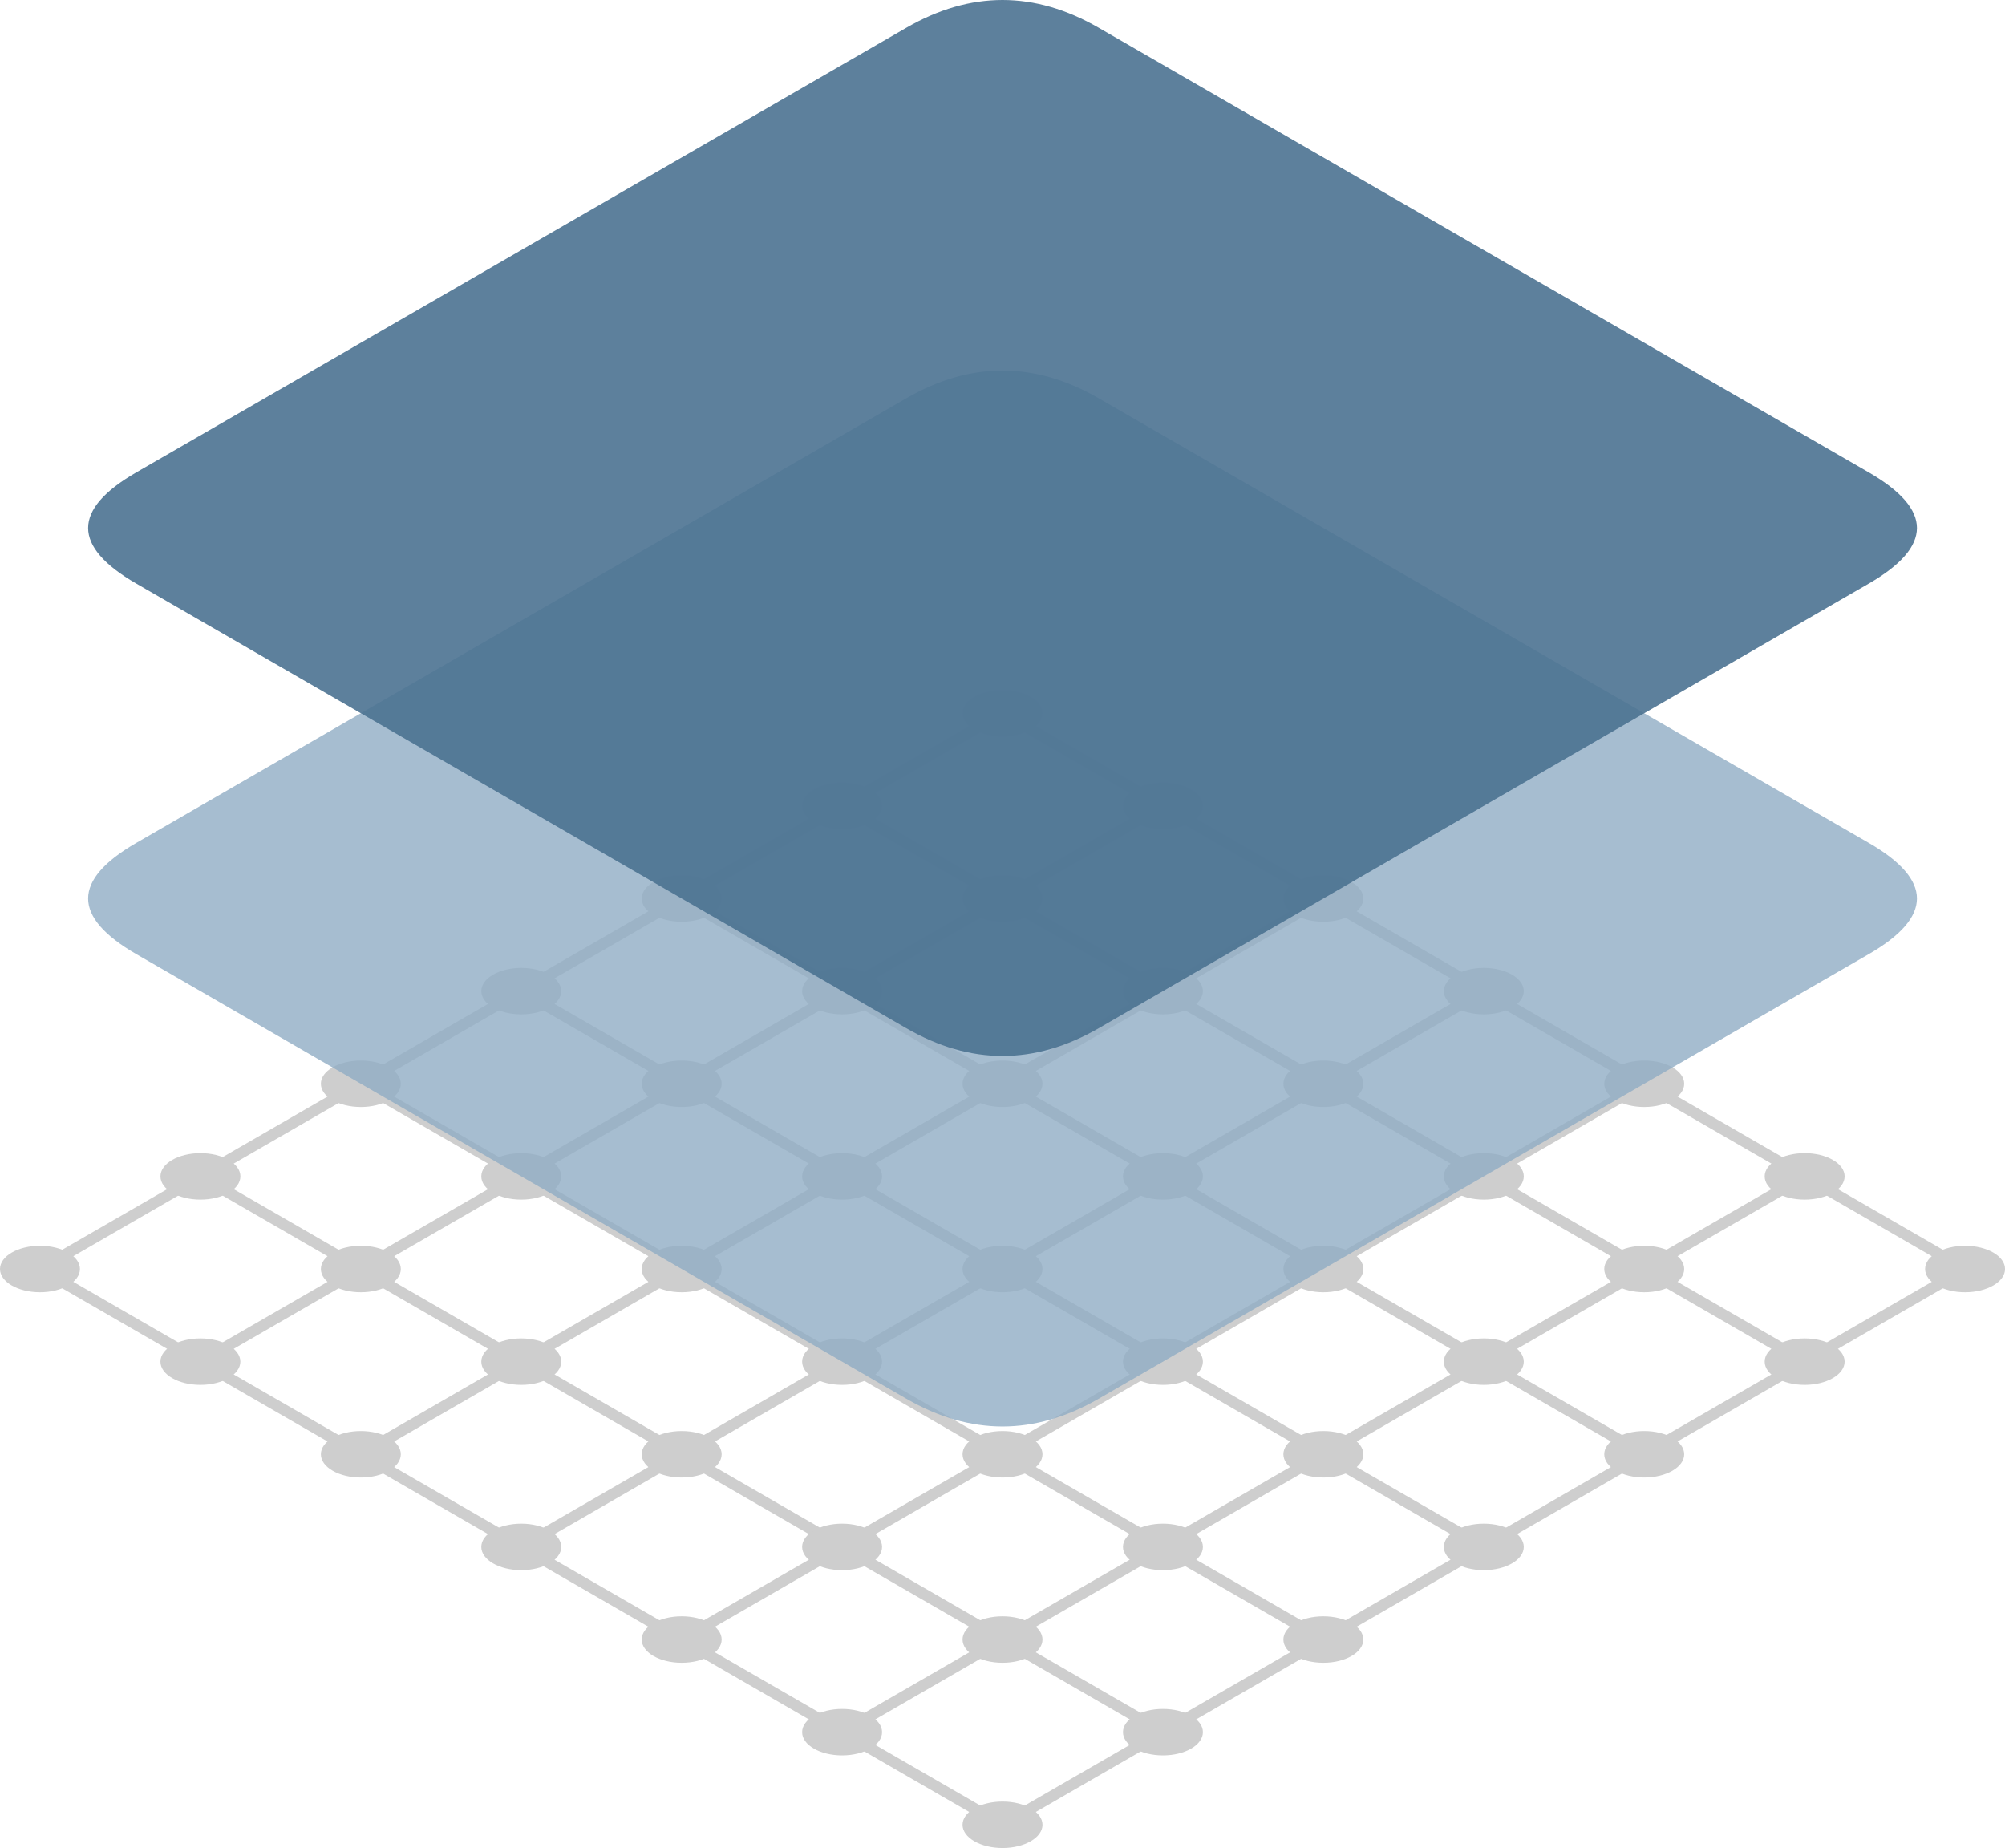 <?xml version="1.0" encoding="UTF-8" standalone="no"?>
<!-- Created with Inkscape (http://www.inkscape.org/) -->

<svg
   width="54.119mm"
   height="49.877mm"
   viewBox="0 0 54.119 49.877"
   version="1.1"
   id="svg3619"
   inkscape:version="1.1.2 (0a00cf5339, 2022-02-04)"
   sodipodi:docname="slurm-web_notext_bgblue.svg"
   xmlns:inkscape="http://www.inkscape.org/namespaces/inkscape"
   xmlns:sodipodi="http://sodipodi.sourceforge.net/DTD/sodipodi-0.dtd"
   xmlns="http://www.w3.org/2000/svg"
   xmlns:svg="http://www.w3.org/2000/svg">
  <sodipodi:namedview
     id="namedview3621"
     pagecolor="#ffffff"
     bordercolor="#666666"
     borderopacity="1.0"
     inkscape:pageshadow="2"
     inkscape:pageopacity="0.0"
     inkscape:pagecheckerboard="0"
     inkscape:document-units="mm"
     showgrid="false"
     fit-margin-top="0"
     fit-margin-left="0"
     fit-margin-right="0"
     fit-margin-bottom="0"
     inkscape:zoom="0.77771465"
     inkscape:cx="1772.501"
     inkscape:cy="1204.1692"
     inkscape:window-width="3840"
     inkscape:window-height="2096"
     inkscape:window-x="0"
     inkscape:window-y="0"
     inkscape:window-maximized="1"
     inkscape:current-layer="layer1" />
  <defs
     id="defs3616" />
  <g
     inkscape:label="Calque 1"
     inkscape:groupmode="layer"
     id="layer1"
     transform="translate(363.864,170.207)">
    <g
       id="g2539"
       transform="translate(-243.273,-139.04)">
      <g
         id="g1200"
         transform="translate(-1777.95,-164.417)"
         style="fill:none;fill-opacity:1;stroke:#cecece;stroke-width:0.3;stroke-miterlimit:4;stroke-dasharray:none;stroke-opacity:1">
        <path
           style="fill:none;fill-opacity:1;stroke:#cecece;stroke-width:0.3;stroke-linecap:butt;stroke-linejoin:miter;stroke-miterlimit:4;stroke-dasharray:none;stroke-opacity:1"
           d="m 1680.089,180 25.981,-15"
           id="path1178"
           sodipodi:nodetypes="cc" />
        <path
           style="fill:none;fill-opacity:1;stroke:#cecece;stroke-width:0.3;stroke-linecap:butt;stroke-linejoin:miter;stroke-miterlimit:4;stroke-dasharray:none;stroke-opacity:1"
           d="m 1675.759,177.5 25.981,-15"
           id="path1180"
           sodipodi:nodetypes="cc" />
        <path
           style="fill:none;fill-opacity:1;stroke:#cecece;stroke-width:0.3;stroke-linecap:butt;stroke-linejoin:miter;stroke-miterlimit:4;stroke-dasharray:none;stroke-opacity:1"
           d="m 1671.429,175 25.981,-15"
           id="path1182"
           sodipodi:nodetypes="cc" />
        <path
           style="fill:none;fill-opacity:1;stroke:#cecece;stroke-width:0.3;stroke-linecap:butt;stroke-linejoin:miter;stroke-miterlimit:4;stroke-dasharray:none;stroke-opacity:1"
           d="m 1667.099,172.5 25.981,-15"
           id="path1184"
           sodipodi:nodetypes="cc" />
        <path
           style="fill:none;fill-opacity:1;stroke:#cecece;stroke-width:0.3;stroke-linecap:butt;stroke-linejoin:miter;stroke-miterlimit:4;stroke-dasharray:none;stroke-opacity:1"
           d="m 1662.769,170 25.981,-15"
           id="path1186"
           sodipodi:nodetypes="cc" />
        <path
           style="fill:none;fill-opacity:1;stroke:#cecece;stroke-width:0.3;stroke-linecap:butt;stroke-linejoin:miter;stroke-miterlimit:4;stroke-dasharray:none;stroke-opacity:1"
           d="m 1688.75,180 -25.981,-15"
           id="path1188"
           sodipodi:nodetypes="cc" />
        <path
           style="fill:none;fill-opacity:1;stroke:#cecece;stroke-width:0.3;stroke-linecap:butt;stroke-linejoin:miter;stroke-miterlimit:4;stroke-dasharray:none;stroke-opacity:1"
           d="m 1693.08,177.5 -25.981,-15"
           id="path1190"
           sodipodi:nodetypes="cc" />
        <path
           style="fill:none;fill-opacity:1;stroke:#cecece;stroke-width:0.3;stroke-linecap:butt;stroke-linejoin:miter;stroke-miterlimit:4;stroke-dasharray:none;stroke-opacity:1"
           d="M 1697.41,175 1671.429,160"
           id="path1192"
           sodipodi:nodetypes="cc" />
        <path
           style="fill:none;fill-opacity:1;stroke:#cecece;stroke-width:0.3;stroke-linecap:butt;stroke-linejoin:miter;stroke-miterlimit:4;stroke-dasharray:none;stroke-opacity:1"
           d="m 1701.74,172.5 -25.981,-15"
           id="path1194"
           sodipodi:nodetypes="cc" />
        <path
           style="fill:none;fill-opacity:1;stroke:#cecece;stroke-width:0.3;stroke-linecap:butt;stroke-linejoin:miter;stroke-miterlimit:4;stroke-dasharray:none;stroke-opacity:1"
           d="m 1706.07,170 -25.981,-15"
           id="path1196"
           sodipodi:nodetypes="cc" />
        <path
           style="fill:none;fill-opacity:1;stroke:#cecece;stroke-width:0.3;stroke-linecap:butt;stroke-linejoin:miter;stroke-miterlimit:4;stroke-dasharray:none;stroke-opacity:1"
           d="m 1684.419,152.5 -25.981,15 25.981,15 25.981,-15 z"
           id="path1198" />
      </g>
      <g
         id="g1300"
         transform="translate(-1838.572,-164.417)"
         style="fill:#cecece;fill-opacity:1;stroke:none;stroke-opacity:0">
        <ellipse
           style="fill:#cecece;fill-opacity:1;stroke:none;stroke-width:0.375;stroke-linecap:round;stroke-linejoin:round;stroke-miterlimit:4;stroke-dasharray:none;stroke-opacity:0"
           id="ellipse1202"
           cx="1745.041"
           cy="182.5"
           rx="1.079"
           ry="0.627" />
        <ellipse
           style="fill:#cecece;fill-opacity:1;stroke:none;stroke-width:0.375;stroke-linecap:round;stroke-linejoin:round;stroke-miterlimit:4;stroke-dasharray:none;stroke-opacity:0"
           id="ellipse1204"
           cx="1749.371"
           cy="180"
           rx="1.079"
           ry="0.627" />
        <ellipse
           style="fill:#cecece;fill-opacity:1;stroke:none;stroke-width:0.375;stroke-linecap:round;stroke-linejoin:round;stroke-miterlimit:4;stroke-dasharray:none;stroke-opacity:0"
           id="ellipse1206"
           cx="1753.701"
           cy="177.5"
           rx="1.079"
           ry="0.627" />
        <ellipse
           style="fill:#cecece;fill-opacity:1;stroke:none;stroke-width:0.375;stroke-linecap:round;stroke-linejoin:round;stroke-miterlimit:4;stroke-dasharray:none;stroke-opacity:0"
           id="ellipse1208"
           cx="1758.032"
           cy="175"
           rx="1.079"
           ry="0.627" />
        <ellipse
           style="fill:#cecece;fill-opacity:1;stroke:none;stroke-width:0.375;stroke-linecap:round;stroke-linejoin:round;stroke-miterlimit:4;stroke-dasharray:none;stroke-opacity:0"
           id="ellipse1210"
           cx="1762.362"
           cy="172.5"
           rx="1.079"
           ry="0.627" />
        <ellipse
           style="fill:#cecece;fill-opacity:1;stroke:none;stroke-width:0.375;stroke-linecap:round;stroke-linejoin:round;stroke-miterlimit:4;stroke-dasharray:none;stroke-opacity:0"
           id="ellipse1212"
           cx="1766.692"
           cy="170"
           rx="1.079"
           ry="0.627" />
        <ellipse
           style="fill:#cecece;fill-opacity:1;stroke:none;stroke-width:0.375;stroke-linecap:round;stroke-linejoin:round;stroke-miterlimit:4;stroke-dasharray:none;stroke-opacity:0"
           id="ellipse1214"
           cx="1740.711"
           cy="180"
           rx="1.079"
           ry="0.627" />
        <ellipse
           style="fill:#cecece;fill-opacity:1;stroke:none;stroke-width:0.375;stroke-linecap:round;stroke-linejoin:round;stroke-miterlimit:4;stroke-dasharray:none;stroke-opacity:0"
           id="ellipse1216"
           cx="1745.041"
           cy="177.5"
           rx="1.079"
           ry="0.627" />
        <ellipse
           style="fill:#cecece;fill-opacity:1;stroke:none;stroke-width:0.375;stroke-linecap:round;stroke-linejoin:round;stroke-miterlimit:4;stroke-dasharray:none;stroke-opacity:0"
           id="ellipse1218"
           cx="1749.371"
           cy="175"
           rx="1.079"
           ry="0.627" />
        <ellipse
           style="fill:#cecece;fill-opacity:1;stroke:none;stroke-width:0.375;stroke-linecap:round;stroke-linejoin:round;stroke-miterlimit:4;stroke-dasharray:none;stroke-opacity:0"
           id="ellipse1220"
           cx="1753.701"
           cy="172.5"
           rx="1.079"
           ry="0.627" />
        <ellipse
           style="fill:#cecece;fill-opacity:1;stroke:none;stroke-width:0.375;stroke-linecap:round;stroke-linejoin:round;stroke-miterlimit:4;stroke-dasharray:none;stroke-opacity:0"
           id="ellipse1222"
           cx="1758.032"
           cy="170"
           rx="1.079"
           ry="0.627" />
        <ellipse
           style="fill:#cecece;fill-opacity:1;stroke:none;stroke-width:0.375;stroke-linecap:round;stroke-linejoin:round;stroke-miterlimit:4;stroke-dasharray:none;stroke-opacity:0"
           id="ellipse1224"
           cx="1762.362"
           cy="167.5"
           rx="1.079"
           ry="0.627" />
        <ellipse
           style="fill:#cecece;fill-opacity:1;stroke:none;stroke-width:0.375;stroke-linecap:round;stroke-linejoin:round;stroke-miterlimit:4;stroke-dasharray:none;stroke-opacity:0"
           id="ellipse1226"
           cx="1736.381"
           cy="177.5"
           rx="1.079"
           ry="0.627" />
        <ellipse
           style="fill:#cecece;fill-opacity:1;stroke:none;stroke-width:0.375;stroke-linecap:round;stroke-linejoin:round;stroke-miterlimit:4;stroke-dasharray:none;stroke-opacity:0"
           id="ellipse1228"
           cx="1740.711"
           cy="175"
           rx="1.079"
           ry="0.627" />
        <ellipse
           style="fill:#cecece;fill-opacity:1;stroke:none;stroke-width:0.375;stroke-linecap:round;stroke-linejoin:round;stroke-miterlimit:4;stroke-dasharray:none;stroke-opacity:0"
           id="ellipse1230"
           cx="1745.041"
           cy="172.5"
           rx="1.079"
           ry="0.627" />
        <ellipse
           style="fill:#cecece;fill-opacity:1;stroke:none;stroke-width:0.375;stroke-linecap:round;stroke-linejoin:round;stroke-miterlimit:4;stroke-dasharray:none;stroke-opacity:0"
           id="ellipse1232"
           cx="1749.371"
           cy="170"
           rx="1.079"
           ry="0.627" />
        <ellipse
           style="fill:#cecece;fill-opacity:1;stroke:none;stroke-width:0.375;stroke-linecap:round;stroke-linejoin:round;stroke-miterlimit:4;stroke-dasharray:none;stroke-opacity:0"
           id="ellipse1234"
           cx="1753.702"
           cy="167.5"
           rx="1.079"
           ry="0.627" />
        <ellipse
           style="fill:#cecece;fill-opacity:1;stroke:none;stroke-width:0.375;stroke-linecap:round;stroke-linejoin:round;stroke-miterlimit:4;stroke-dasharray:none;stroke-opacity:0"
           id="ellipse1236"
           cx="1758.032"
           cy="165"
           rx="1.079"
           ry="0.627" />
        <ellipse
           style="fill:#cecece;fill-opacity:1;stroke:none;stroke-width:0.375;stroke-linecap:round;stroke-linejoin:round;stroke-miterlimit:4;stroke-dasharray:none;stroke-opacity:0"
           id="ellipse1238"
           cx="1732.051"
           cy="175"
           rx="1.079"
           ry="0.627" />
        <ellipse
           style="fill:#cecece;fill-opacity:1;stroke:none;stroke-width:0.375;stroke-linecap:round;stroke-linejoin:round;stroke-miterlimit:4;stroke-dasharray:none;stroke-opacity:0"
           id="ellipse1240"
           cx="1736.381"
           cy="172.5"
           rx="1.079"
           ry="0.627" />
        <ellipse
           style="fill:#cecece;fill-opacity:1;stroke:none;stroke-width:0.375;stroke-linecap:round;stroke-linejoin:round;stroke-miterlimit:4;stroke-dasharray:none;stroke-opacity:0"
           id="ellipse1242"
           cx="1740.711"
           cy="170"
           rx="1.079"
           ry="0.627" />
        <ellipse
           style="fill:#cecece;fill-opacity:1;stroke:none;stroke-width:0.375;stroke-linecap:round;stroke-linejoin:round;stroke-miterlimit:4;stroke-dasharray:none;stroke-opacity:0"
           id="ellipse1244"
           cx="1745.041"
           cy="167.5"
           rx="1.079"
           ry="0.627" />
        <ellipse
           style="fill:#cecece;fill-opacity:1;stroke:none;stroke-width:0.375;stroke-linecap:round;stroke-linejoin:round;stroke-miterlimit:4;stroke-dasharray:none;stroke-opacity:0"
           id="ellipse1246"
           cx="1749.371"
           cy="165"
           rx="1.079"
           ry="0.627" />
        <ellipse
           style="fill:#cecece;fill-opacity:1;stroke:none;stroke-width:0.375;stroke-linecap:round;stroke-linejoin:round;stroke-miterlimit:4;stroke-dasharray:none;stroke-opacity:0"
           id="ellipse1248"
           cx="1753.701"
           cy="162.5"
           rx="1.079"
           ry="0.627" />
        <ellipse
           style="fill:#cecece;fill-opacity:1;stroke:none;stroke-width:0.375;stroke-linecap:round;stroke-linejoin:round;stroke-miterlimit:4;stroke-dasharray:none;stroke-opacity:0"
           id="ellipse1250"
           cx="1727.721"
           cy="172.5"
           rx="1.079"
           ry="0.627" />
        <ellipse
           style="fill:#cecece;fill-opacity:1;stroke:none;stroke-width:0.375;stroke-linecap:round;stroke-linejoin:round;stroke-miterlimit:4;stroke-dasharray:none;stroke-opacity:0"
           id="ellipse1252"
           cx="1732.051"
           cy="170"
           rx="1.079"
           ry="0.627" />
        <ellipse
           style="fill:#cecece;fill-opacity:1;stroke:none;stroke-width:0.375;stroke-linecap:round;stroke-linejoin:round;stroke-miterlimit:4;stroke-dasharray:none;stroke-opacity:0"
           id="ellipse1254"
           cx="1736.381"
           cy="167.5"
           rx="1.079"
           ry="0.627" />
        <ellipse
           style="fill:#cecece;fill-opacity:1;stroke:none;stroke-width:0.375;stroke-linecap:round;stroke-linejoin:round;stroke-miterlimit:4;stroke-dasharray:none;stroke-opacity:0"
           id="ellipse1256"
           cx="1740.711"
           cy="165"
           rx="1.079"
           ry="0.627" />
        <ellipse
           style="fill:#cecece;fill-opacity:1;stroke:none;stroke-width:0.375;stroke-linecap:round;stroke-linejoin:round;stroke-miterlimit:4;stroke-dasharray:none;stroke-opacity:0"
           id="ellipse1258"
           cx="1745.041"
           cy="162.5"
           rx="1.079"
           ry="0.627" />
        <ellipse
           style="fill:#cecece;fill-opacity:1;stroke:none;stroke-width:0.375;stroke-linecap:round;stroke-linejoin:round;stroke-miterlimit:4;stroke-dasharray:none;stroke-opacity:0"
           id="ellipse1260"
           cx="1749.371"
           cy="160"
           rx="1.079"
           ry="0.627" />
        <ellipse
           style="fill:#cecece;fill-opacity:1;stroke:none;stroke-width:0.375;stroke-linecap:round;stroke-linejoin:round;stroke-miterlimit:4;stroke-dasharray:none;stroke-opacity:0"
           id="ellipse1262"
           cx="1723.39"
           cy="170"
           rx="1.079"
           ry="0.627" />
        <ellipse
           style="fill:#cecece;fill-opacity:1;stroke:none;stroke-width:0.375;stroke-linecap:round;stroke-linejoin:round;stroke-miterlimit:4;stroke-dasharray:none;stroke-opacity:0"
           id="ellipse1264"
           cx="1727.721"
           cy="167.5"
           rx="1.079"
           ry="0.627" />
        <ellipse
           style="fill:#cecece;fill-opacity:1;stroke:none;stroke-width:0.375;stroke-linecap:round;stroke-linejoin:round;stroke-miterlimit:4;stroke-dasharray:none;stroke-opacity:0"
           id="ellipse1266"
           cx="1732.051"
           cy="165"
           rx="1.079"
           ry="0.627" />
        <ellipse
           style="fill:#cecece;fill-opacity:1;stroke:none;stroke-width:0.375;stroke-linecap:round;stroke-linejoin:round;stroke-miterlimit:4;stroke-dasharray:none;stroke-opacity:0"
           id="ellipse1268"
           cx="1736.381"
           cy="162.5"
           rx="1.079"
           ry="0.627" />
        <ellipse
           style="fill:#cecece;fill-opacity:1;stroke:none;stroke-width:0.375;stroke-linecap:round;stroke-linejoin:round;stroke-miterlimit:4;stroke-dasharray:none;stroke-opacity:0"
           id="ellipse1270"
           cx="1740.711"
           cy="160"
           rx="1.079"
           ry="0.627" />
        <ellipse
           style="fill:#cecece;fill-opacity:1;stroke:none;stroke-width:0.375;stroke-linecap:round;stroke-linejoin:round;stroke-miterlimit:4;stroke-dasharray:none;stroke-opacity:0"
           id="ellipse1272"
           cx="1745.041"
           cy="157.5"
           rx="1.079"
           ry="0.627" />
        <ellipse
           style="fill:#cecece;fill-opacity:1;stroke:none;stroke-width:0.375;stroke-linecap:round;stroke-linejoin:round;stroke-miterlimit:4;stroke-dasharray:none;stroke-opacity:0"
           id="ellipse1274"
           cx="1771.022"
           cy="167.5"
           rx="1.079"
           ry="0.627" />
        <ellipse
           style="fill:#cecece;fill-opacity:1;stroke:none;stroke-width:0.375;stroke-linecap:round;stroke-linejoin:round;stroke-miterlimit:4;stroke-dasharray:none;stroke-opacity:0"
           id="ellipse1276"
           cx="1766.692"
           cy="165"
           rx="1.079"
           ry="0.627" />
        <ellipse
           style="fill:#cecece;fill-opacity:1;stroke:none;stroke-width:0.375;stroke-linecap:round;stroke-linejoin:round;stroke-miterlimit:4;stroke-dasharray:none;stroke-opacity:0"
           id="ellipse1278"
           cx="1762.362"
           cy="162.5"
           rx="1.079"
           ry="0.627" />
        <ellipse
           style="fill:#cecece;fill-opacity:1;stroke:none;stroke-width:0.375;stroke-linecap:round;stroke-linejoin:round;stroke-miterlimit:4;stroke-dasharray:none;stroke-opacity:0"
           id="ellipse1280"
           cx="1758.032"
           cy="160"
           rx="1.079"
           ry="0.627" />
        <ellipse
           style="fill:#cecece;fill-opacity:1;stroke:none;stroke-width:0.375;stroke-linecap:round;stroke-linejoin:round;stroke-miterlimit:4;stroke-dasharray:none;stroke-opacity:0"
           id="ellipse1282"
           cx="1753.701"
           cy="157.5"
           rx="1.079"
           ry="0.627" />
        <ellipse
           style="fill:#cecece;fill-opacity:1;stroke:none;stroke-width:0.375;stroke-linecap:round;stroke-linejoin:round;stroke-miterlimit:4;stroke-dasharray:none;stroke-opacity:0"
           id="ellipse1284"
           cx="1749.371"
           cy="155"
           rx="1.079"
           ry="0.627" />
        <ellipse
           style="fill:#cecece;fill-opacity:1;stroke:none;stroke-width:0.375;stroke-linecap:round;stroke-linejoin:round;stroke-miterlimit:4;stroke-dasharray:none;stroke-opacity:0"
           id="ellipse1286"
           cx="1719.06"
           cy="167.5"
           rx="1.079"
           ry="0.627" />
        <ellipse
           style="fill:#cecece;fill-opacity:1;stroke:none;stroke-width:0.375;stroke-linecap:round;stroke-linejoin:round;stroke-miterlimit:4;stroke-dasharray:none;stroke-opacity:0"
           id="ellipse1288"
           cx="1723.391"
           cy="165"
           rx="1.079"
           ry="0.627" />
        <ellipse
           style="fill:#cecece;fill-opacity:1;stroke:none;stroke-width:0.375;stroke-linecap:round;stroke-linejoin:round;stroke-miterlimit:4;stroke-dasharray:none;stroke-opacity:0"
           id="ellipse1290"
           cx="1727.721"
           cy="162.5"
           rx="1.079"
           ry="0.627" />
        <ellipse
           style="fill:#cecece;fill-opacity:1;stroke:none;stroke-width:0.375;stroke-linecap:round;stroke-linejoin:round;stroke-miterlimit:4;stroke-dasharray:none;stroke-opacity:0"
           id="ellipse1292"
           cx="1732.051"
           cy="160"
           rx="1.079"
           ry="0.627" />
        <ellipse
           style="fill:#cecece;fill-opacity:1;stroke:none;stroke-width:0.375;stroke-linecap:round;stroke-linejoin:round;stroke-miterlimit:4;stroke-dasharray:none;stroke-opacity:0"
           id="ellipse1294"
           cx="1736.381"
           cy="157.5"
           rx="1.079"
           ry="0.627" />
        <ellipse
           style="fill:#cecece;fill-opacity:1;stroke:none;stroke-width:0.375;stroke-linecap:round;stroke-linejoin:round;stroke-miterlimit:4;stroke-dasharray:none;stroke-opacity:0"
           id="ellipse1296"
           cx="1740.711"
           cy="155"
           rx="1.079"
           ry="0.627" />
        <ellipse
           style="fill:#cecece;fill-opacity:1;stroke:none;stroke-width:0.375;stroke-linecap:round;stroke-linejoin:round;stroke-miterlimit:4;stroke-dasharray:none;stroke-opacity:0"
           id="ellipse1298"
           cx="1745.041"
           cy="152.5"
           rx="1.079"
           ry="0.627" />
      </g>
      <path
         style="opacity:0.8;fill:#90acc4;fill-opacity:1;stroke:none;stroke-width:0.265px;stroke-linecap:butt;stroke-linejoin:miter;stroke-opacity:1"
         d="m -116.913,-5.417 c -1.732,-1 -1.732,-2 0,-3 l 20.784,-12 c 1.732,-1 3.464,-1 5.196,0 l 20.785,12 c 1.732,1 1.732,2 0,3 l -20.785,12 c -1.732,1 -3.464,1 -5.196,0 z"
         id="path1302"
         sodipodi:nodetypes="ccccccccc" />
      <path
         style="opacity:0.9;fill:#4c7392;fill-opacity:1;stroke:none;stroke-width:0.265px;stroke-linecap:butt;stroke-linejoin:miter;stroke-opacity:1"
         d="m -116.913,-15.417 c -1.732,-1 -1.732,-2 0,-3 l 20.784,-12 c 1.732,-1 3.464,-1 5.196,0 l 20.785,12 c 1.732,1 1.732,2 0,3 l -20.785,12 c -1.732,1 -3.464,1 -5.196,0 z"
         id="path1304"
         sodipodi:nodetypes="ccccccccc" />
    </g>
  </g>
</svg>
